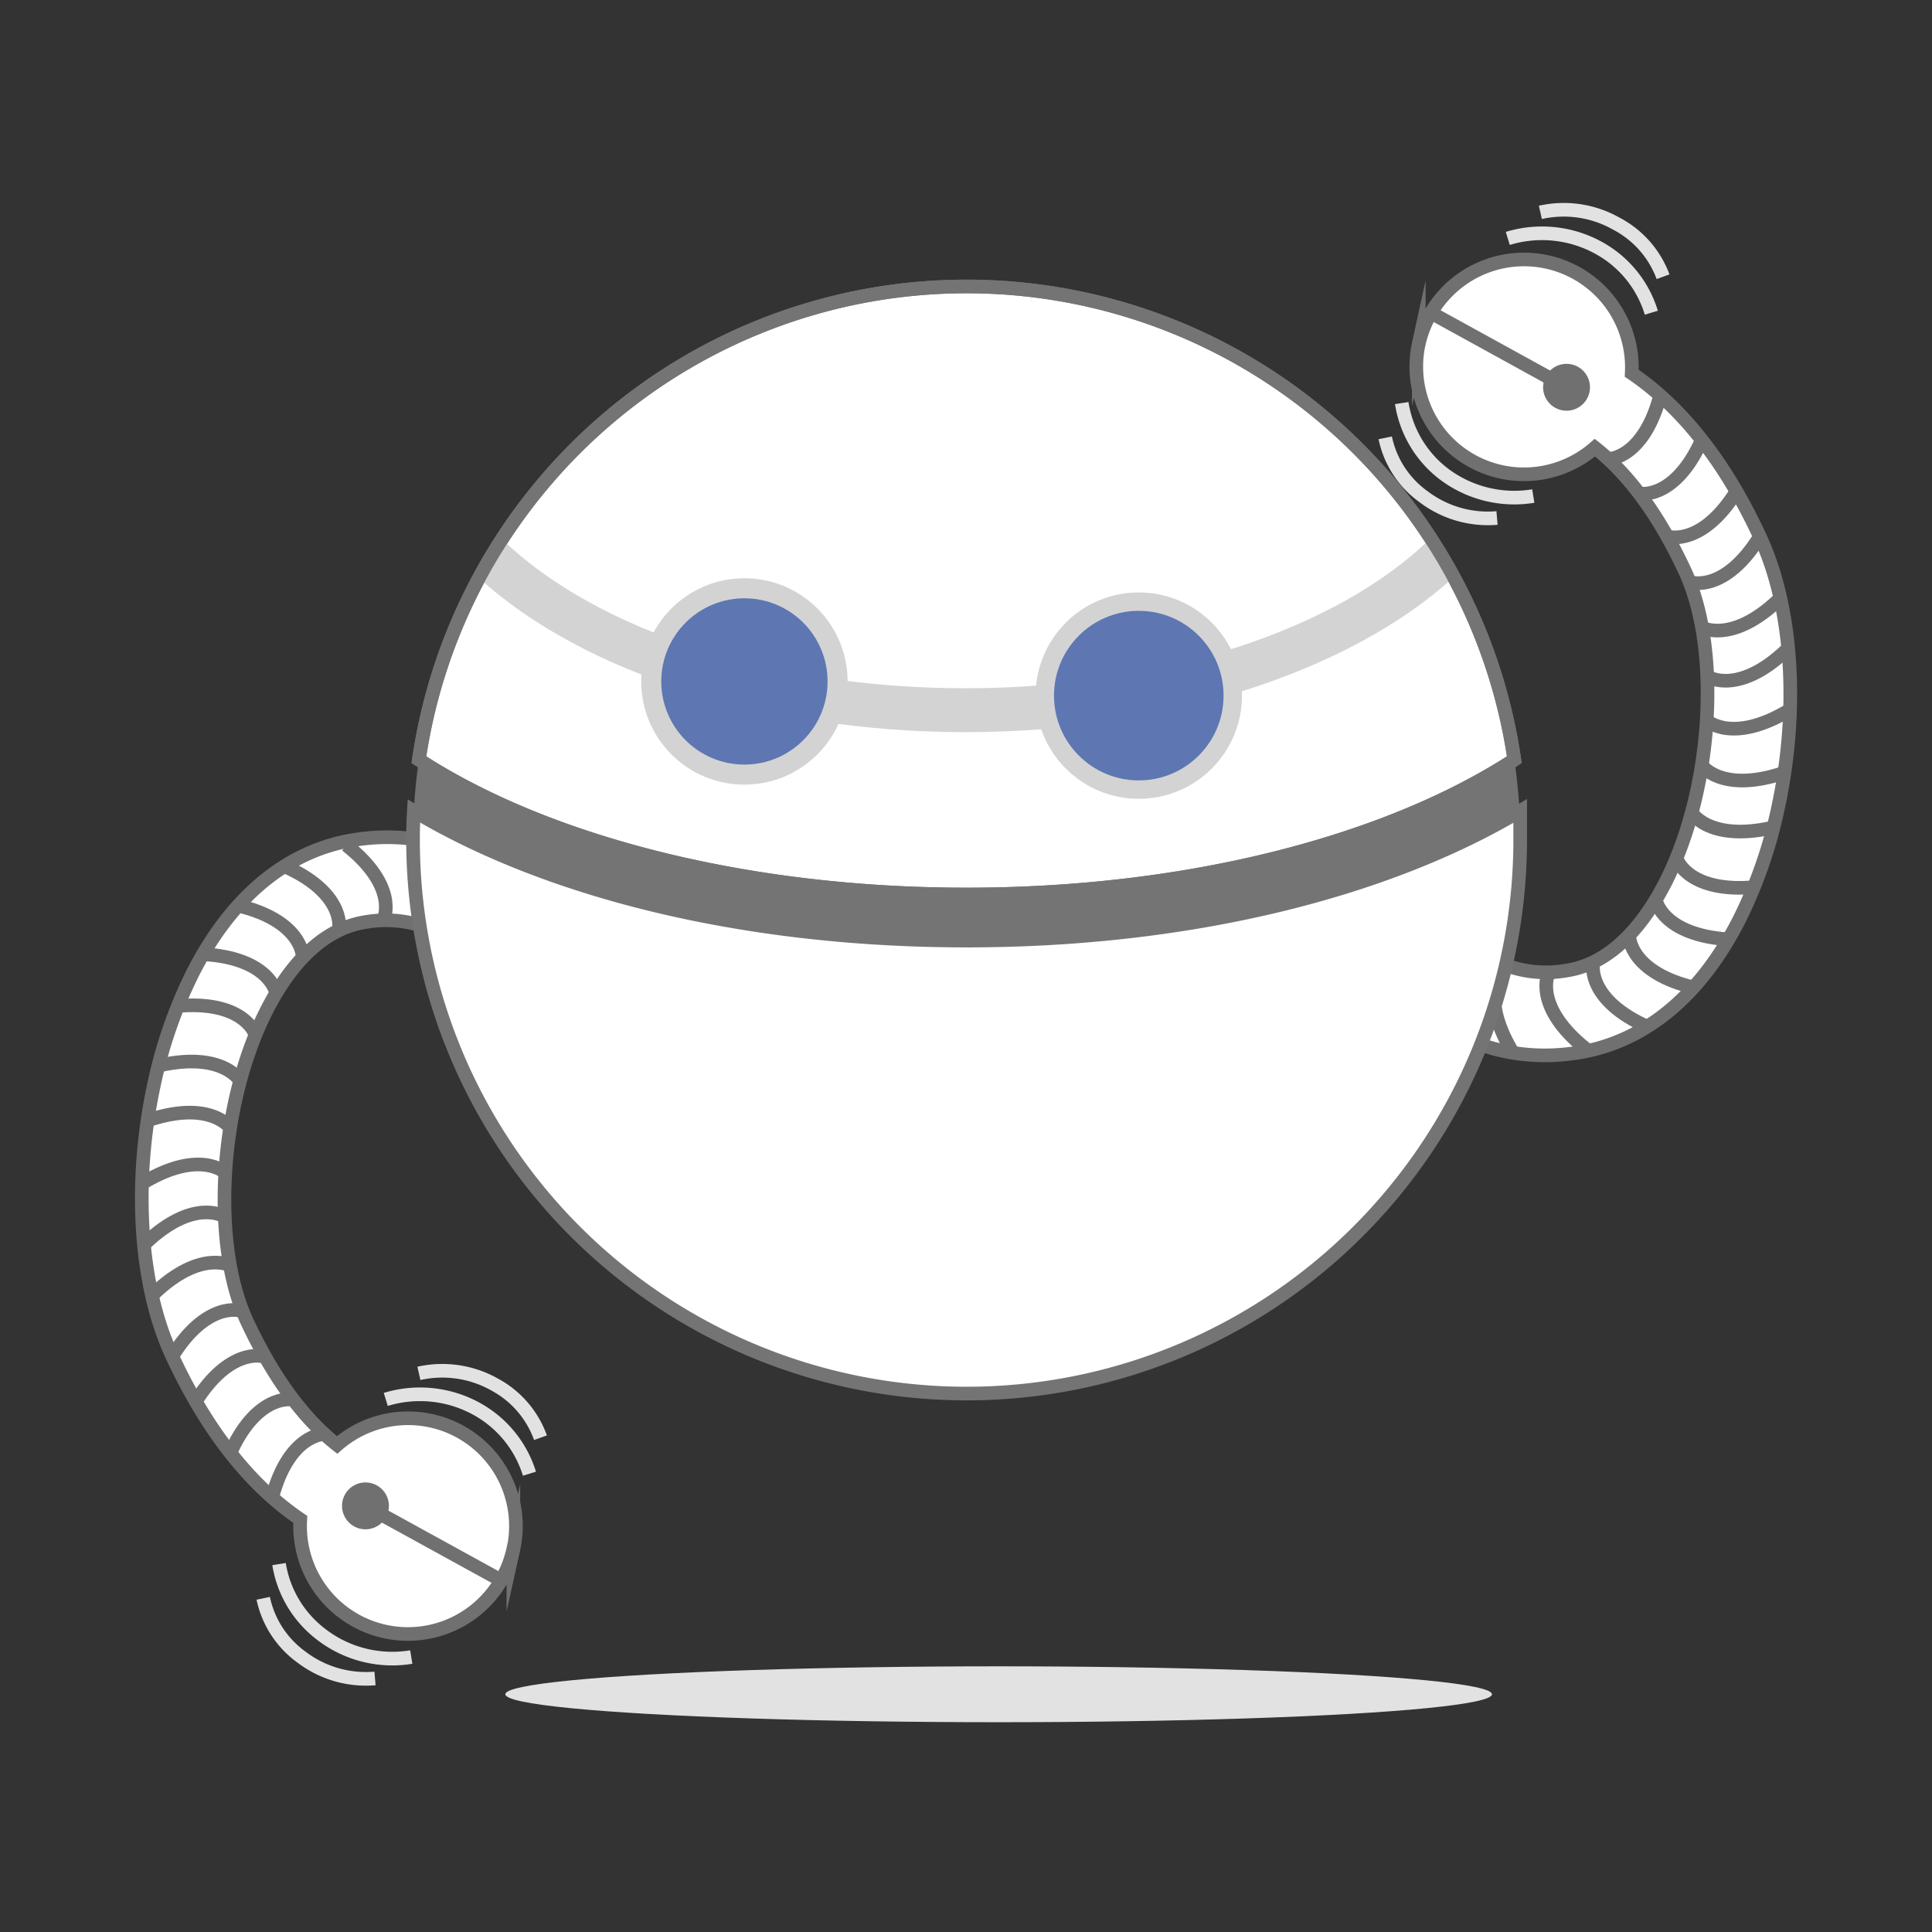 <svg id="Layer_1" data-name="Layer 1" xmlns="http://www.w3.org/2000/svg" viewBox="0 0 141.73 141.73"><rect x="0" y="0" width="141.73" height="141.73" fill="#333333" stroke="none"/><defs><style>.cls-1,.cls-3{fill:#fff;}.cls-1,.cls-9{stroke:#757474;}.cls-1,.cls-10,.cls-2,.cls-3,.cls-9{stroke-miterlimit:10;}.cls-10,.cls-2,.cls-9{fill:none;}.cls-2,.cls-3{stroke:#717070;}.cls-4{fill:#717070;}.cls-5{fill:#757474;}.cls-6{fill:#d3d3d3;}.cls-7{fill:#5e77b2;}.cls-8{fill:#e2e2e2;}.cls-10{stroke:#e2e2e2;}</style></defs><title>personaje</title><path class="cls-1" d="M111.09,55.73a40.61,40.61,0,0,0-80.36,0c9.22,6,23.8,9.89,40.18,9.89S101.87,61.73,111.09,55.73Z"/><line class="cls-2" x1="107.09" y1="31.68" x2="107.09" y2="31.68"/><path class="cls-3" d="M104.08,25.21A7.9,7.9,0,0,0,117,32.84c2,1.57,4.42,4.31,6.64,9.13,2.63,5.71,2,15.88-1.42,22.67-1.3,2.57-3.55,5.78-6.93,6.49-5.55,1.16-9.35-3-11.34-6-1.45-.1-3.74-.35-7.31-.93,0,.06,0,.13.06.2a27.05,27.05,0,0,0,4.62,7.19c4.32,4.77,9.58,6.67,15.21,5.49,4.55-1,8.38-4.3,11.1-9.7a34.17,34.17,0,0,0,2.81-8.14c1.51-7,1.13-14.54-1.3-19.79-2.95-6.39-6.39-10-9.44-12.07a7.91,7.91,0,0,0-15.62-2.15Z"/><line class="cls-2" x1="115" y1="28.46" x2="104.95" y2="22.93"/><circle class="cls-4" cx="114.92" cy="28.41" r="1.72"/><path class="cls-2" d="M118,33.67s2.57,0,3.8-4.7"/><path class="cls-2" d="M120.42,36.21s2.54.38,4.48-4.06"/><path class="cls-2" d="M122.42,39.37s2.46.73,5-3.38"/><path class="cls-2" d="M124.11,42.73s2.46.74,5-3.38"/><path class="cls-2" d="M124.78,46s2.2,1.32,5.7-2"/><path class="cls-2" d="M125.37,49.68s2.2,1.32,5.69-2"/><path class="cls-2" d="M125.17,52.83s1.84,1.79,6-.68"/><path class="cls-2" d="M124.79,56.09s1.41,2.14,6,.63"/><path class="cls-2" d="M124,59.48s1.18,2.28,5.91,1.26"/><path class="cls-2" d="M123.07,63.14s.91,2.4,5.73,1.93"/><path class="cls-2" d="M121.49,66.09s.51,2.52,5.35,2.82"/><path class="cls-2" d="M119.54,68.79s.08,2.57,4.79,3.67"/><path class="cls-2" d="M116.87,70.85s-.38,2.54,4,4.48"/><path class="cls-2" d="M113.55,71.55s-1,2.36,2.77,5.38"/><path class="cls-2" d="M110.25,71.07s-1.8,1.83.64,6"/><path class="cls-2" d="M107.11,69.15s-2.41.89-2,5.71"/><path class="cls-2" d="M104.66,66.23s-2.56.17-3.53,4.91"/><line class="cls-2" x1="34.65" y1="107.2" x2="34.65" y2="107.2"/><path class="cls-3" d="M37.66,113.67A7.91,7.91,0,0,0,24.73,106c-2-1.57-4.41-4.31-6.64-9.13-2.63-5.71-2-15.88,1.43-22.67,1.29-2.57,3.54-5.78,6.92-6.49,5.55-1.16,9.35,3,11.34,6,1.45.1,3.74.35,7.32.93,0-.06,0-.13-.07-.2a27.05,27.05,0,0,0-4.62-7.19c-4.32-4.77-9.58-6.67-15.21-5.49-4.54,1-8.38,4.3-11.1,9.7a34.17,34.17,0,0,0-2.81,8.14c-1.5,7-1.12,14.54,1.3,19.79,2.95,6.39,6.39,10,9.44,12.07a7.91,7.91,0,0,0,15.63,2.15Z"/><line class="cls-2" x1="26.73" y1="110.42" x2="36.79" y2="115.95"/><circle class="cls-4" cx="26.81" cy="110.47" r="1.72"/><path class="cls-2" d="M23.75,105.21s-2.57,0-3.8,4.7"/><path class="cls-2" d="M21.31,102.67s-2.54-.38-4.48,4.06"/><path class="cls-2" d="M19.31,99.51s-2.46-.73-5,3.38"/><path class="cls-2" d="M17.62,96.15s-2.46-.74-5,3.37"/><path class="cls-2" d="M17,92.88s-2.2-1.32-5.69,2"/><path class="cls-2" d="M16.36,89.2s-2.2-1.32-5.69,2"/><path class="cls-2" d="M16.56,86.05s-1.84-1.79-6,.68"/><path class="cls-2" d="M16.94,82.79s-1.41-2.14-6-.63"/><path class="cls-2" d="M17.69,79.39s-1.18-2.28-5.91-1.25"/><path class="cls-2" d="M18.66,75.74s-.91-2.4-5.72-1.93"/><path class="cls-2" d="M20.24,72.79S19.73,70.27,14.9,70"/><path class="cls-2" d="M22.19,70.09s-.08-2.57-4.79-3.67"/><path class="cls-2" d="M24.87,68s.38-2.54-4.06-4.48"/><path class="cls-2" d="M28.18,67.32S29.2,65,25.41,62"/><path class="cls-2" d="M31.48,67.81s1.81-1.83-.63-6"/><path class="cls-2" d="M34.62,69.73s2.41-.89,2-5.71"/><path class="cls-2" d="M37.07,72.64s2.57-.16,3.53-4.9"/><path class="cls-1" d="M30.36,59.49q-.06,1-.06,2.13a40.61,40.61,0,0,0,81.22,0c0-.72,0-1.43,0-2.13C101.67,65.36,87.26,69,70.91,69S40.15,65.36,30.36,59.49Z"/><path class="cls-5" d="M70.91,65.62c-16.38,0-31-3.89-40.18-9.89-.18,1.23-.31,2.49-.37,3.76C40.15,65.36,54.57,69,70.91,69s30.76-3.65,40.56-9.52c-.07-1.27-.2-2.53-.38-3.76C101.87,61.73,87.3,65.62,70.91,65.62Z"/><circle class="cls-6" cx="54.61" cy="49.99" r="7.57"/><circle class="cls-6" cx="83.54" cy="51.03" r="7.57"/><path class="cls-6" d="M106.65,42.33c-.53-1-1.1-1.92-1.7-2.84-6.9,6.76-19.94,11-34.13,11s-27.08-4.24-34-10.94c-.59.93-1.16,1.88-1.68,2.85,7.67,7,21.2,11.31,35.7,11.31S99,49.34,106.65,42.33Z"/><circle class="cls-7" cx="54.61" cy="49.99" r="6.1"/><circle class="cls-7" cx="83.54" cy="51.03" r="6.22"/><ellipse class="cls-8" cx="73.26" cy="124.29" rx="36.19" ry="2.05"/><path class="cls-9" d="M111.09,55.73a40.61,40.61,0,0,0-80.36,0c9.22,6,23.8,9.89,40.18,9.89S101.87,61.73,111.09,55.73Z"/><path class="cls-10" d="M28.3,102.66a8.61,8.61,0,0,1,6.82.78,8.18,8.18,0,0,1,3.72,4.67"/><path class="cls-10" d="M30.73,100.75a7.82,7.82,0,0,1,5.56.82,7.18,7.18,0,0,1,3.36,3.9"/><path class="cls-10" d="M30.17,121.56a8.54,8.54,0,0,1-6.64-1.69,8.08,8.08,0,0,1-3.06-5.13"/><path class="cls-10" d="M27.51,123.13a7.81,7.81,0,0,1-5.4-1.57,7.12,7.12,0,0,1-2.8-4.31"/><path class="cls-10" d="M110.61,17.49a8.61,8.61,0,0,1,6.82.78,8.1,8.1,0,0,1,3.71,4.67"/><path class="cls-10" d="M113,15.58a7.82,7.82,0,0,1,5.56.82A7.22,7.22,0,0,1,122,20.3"/><path class="cls-10" d="M112.48,36.39a8.57,8.57,0,0,1-6.65-1.69,8.1,8.1,0,0,1-3-5.13"/><path class="cls-10" d="M109.82,38a7.81,7.81,0,0,1-5.4-1.57,7.08,7.08,0,0,1-2.8-4.31"/></svg>